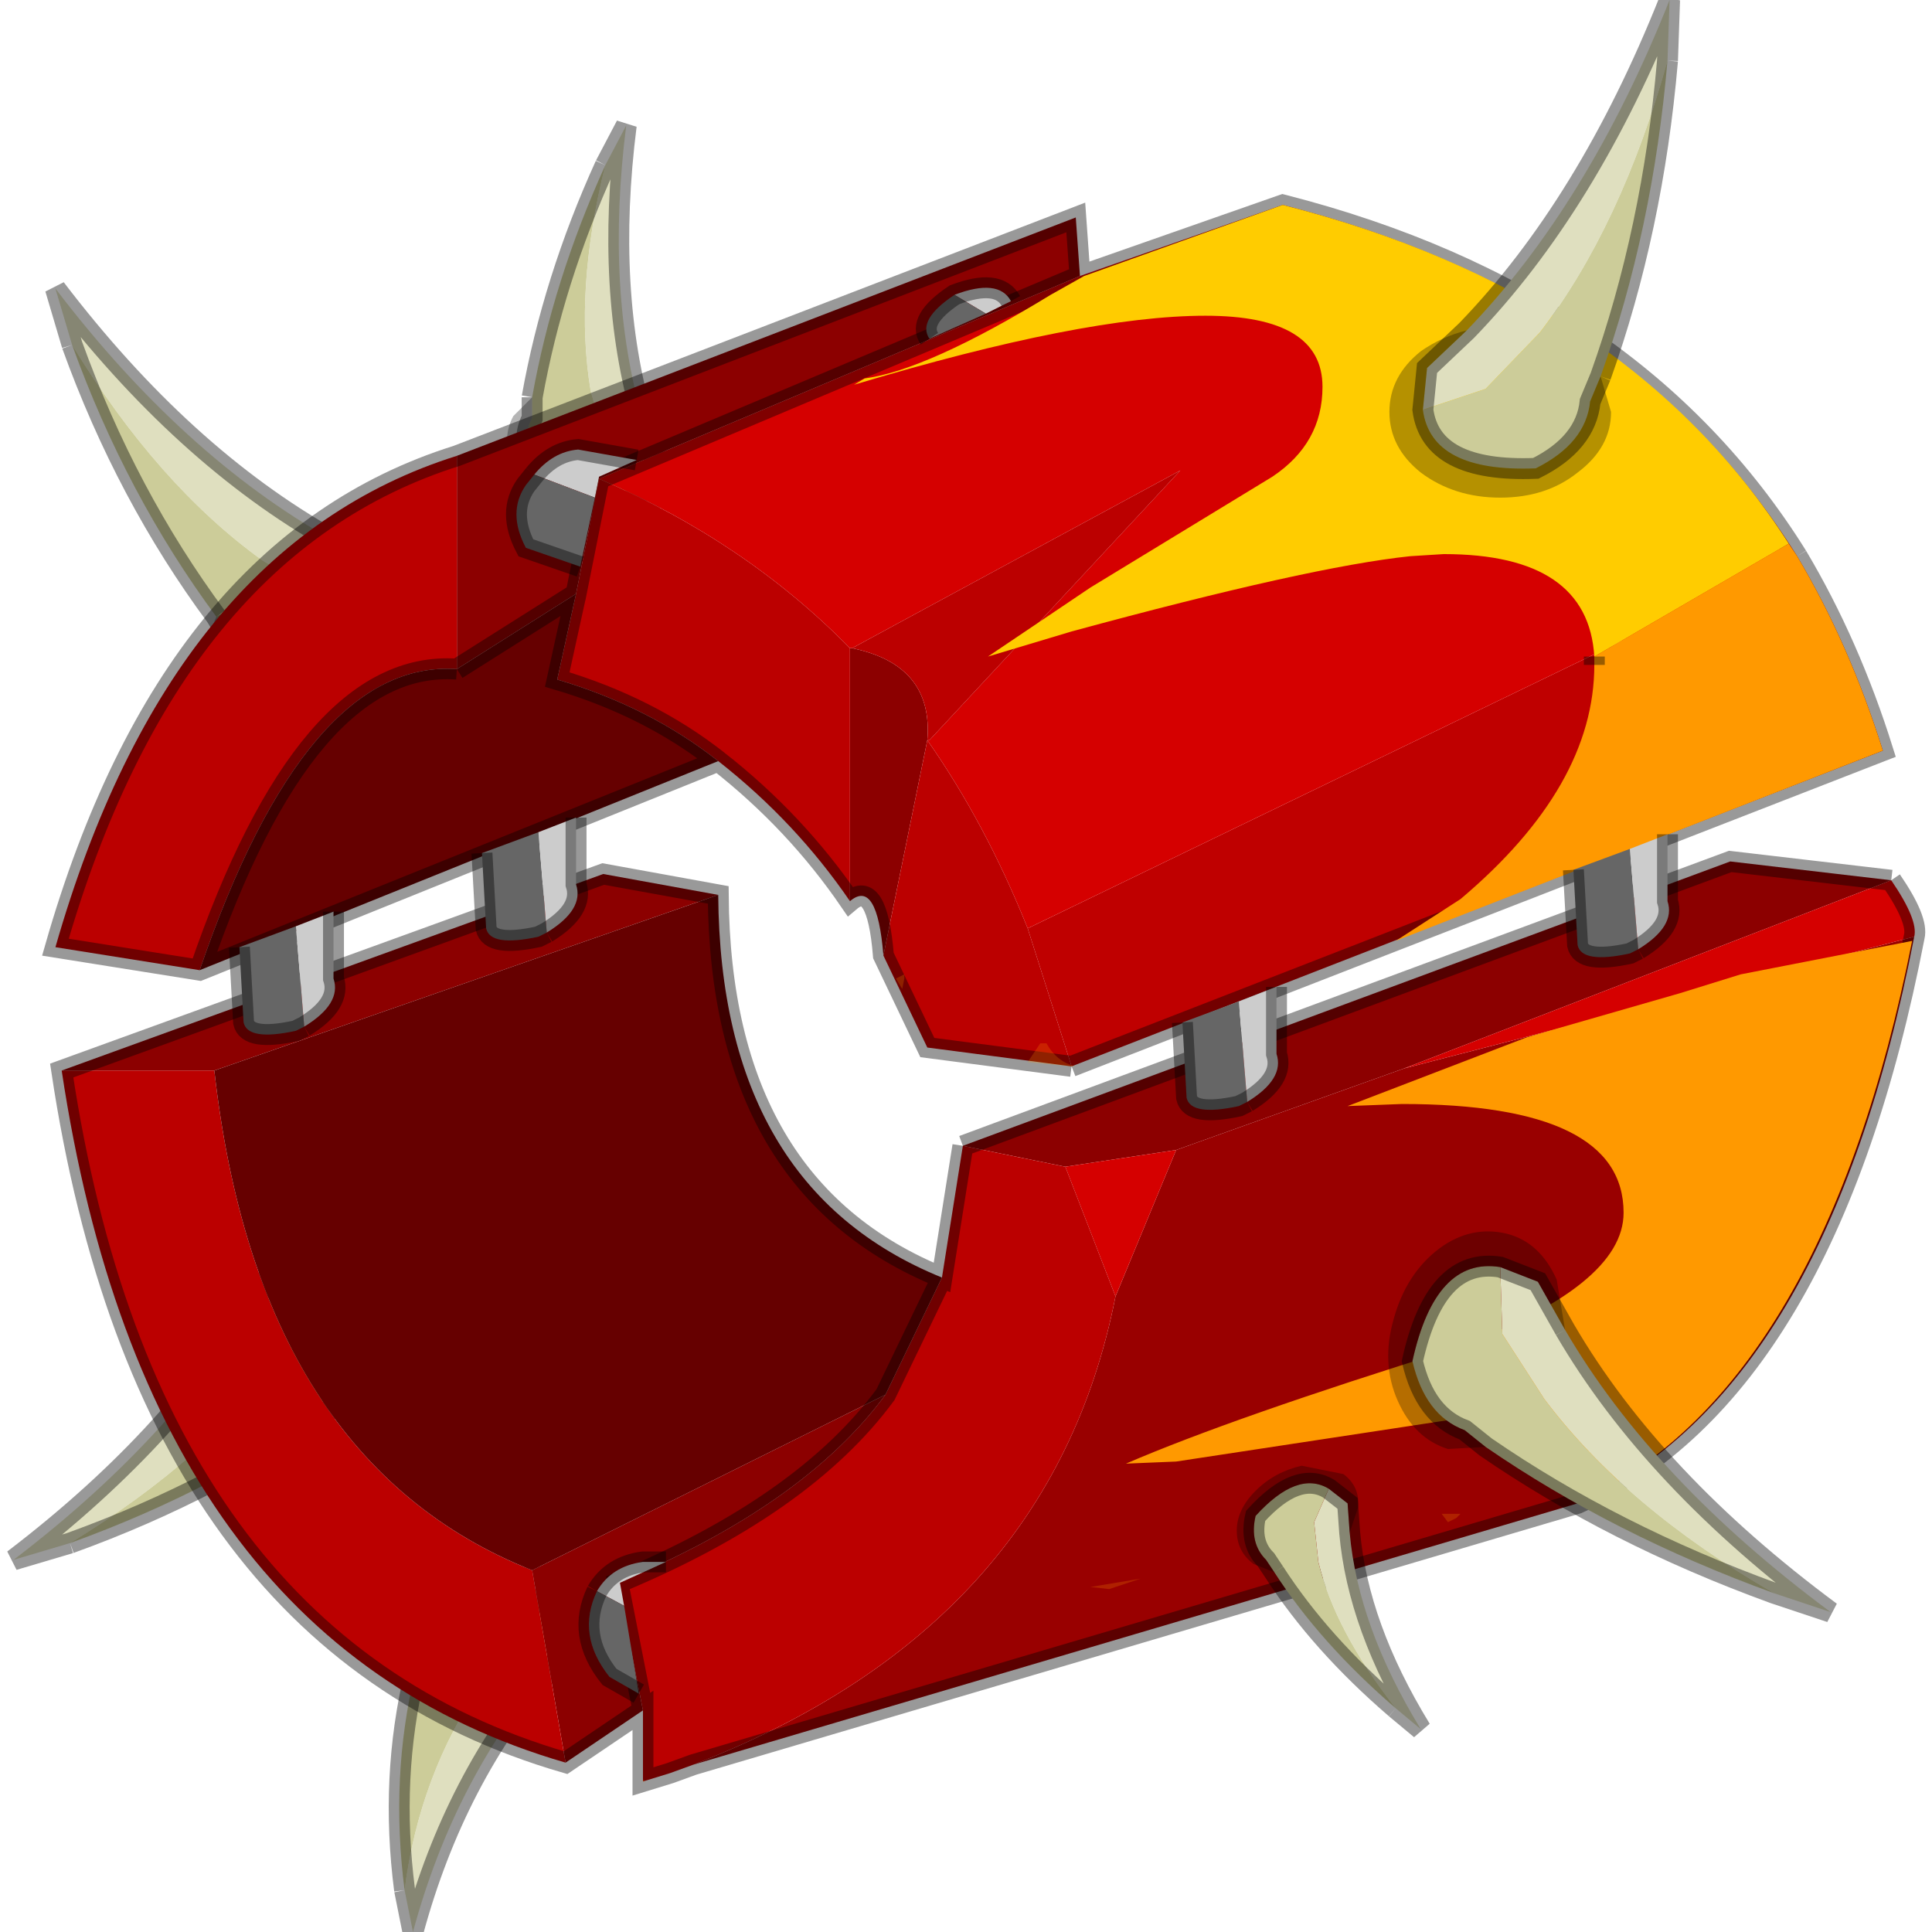 <?xml version="1.0" encoding="UTF-8"?>
<svg width="46px" height="46px" version="1.1" viewBox="252.25 177.35 45.55 46.2" xmlns="http://www.w3.org/2000/svg" xmlns:xlink="http://www.w3.org/1999/xlink">
<defs>
<g id="a">
<path d="m265.1 217.2q-2.3 2.65-3.3 6.35l-0.2-1q0.35-2.75 1.85-4.95l1-1.15 1.35-0.75 0.1 0.7-0.8 0.8" fill="#dfdfbf"/>
<path d="m265.8 215.7-1.35 0.75-1 1.15q-1.5 2.2-1.85 4.95-0.35-2.7 0.25-5.2l0.1-0.45q-0.05-0.7 1.05-1.35l2.8 0.15" fill="#cc9"/>
<path d="m265.1 217.2 0.8-0.8-0.1-0.7-2.8-0.15q-1.1 0.65-1.05 1.35l-0.1 0.45-0.4-0.5q-0.15-0.55 0.5-1.15 0.65-0.55 1.7-0.8l1.95-0.15q0.8 0.2 0.95 0.75t-0.45 1.1l-1 0.6" fill-opacity=".29"/>
<path d="m261.6 222.55 0.2 1q1-3.7 3.3-6.35l0.8-0.8-0.1-0.7-2.8-0.15q-1.1 0.65-1.05 1.35l-0.1 0.45m-0.25 5.2q-0.35-2.7 0.25-5.2" fill="none" stroke="#000" stroke-opacity=".4" stroke-width=".5"/>
<path d="m258.25 208.05q-2 3.55-6 6.6l1.35-0.4q3.35-2.05 5.15-4.55l0.95-1.6 0.05-1.55-0.9 0.35-0.6 1.15" fill="#dfdfbf"/>
<path d="m259.75 206.55-0.05 1.55-0.95 1.6q-1.8 2.5-5.15 4.55 3.6-1.3 6.5-3.4l0.5-0.35q0.9-0.35 1.15-1.7-0.6-2.45-2-2.25" fill="#cc9"/>
<path d="m258.25 208.05 0.6-1.15 0.9-0.35q1.4-0.2 2 2.25-0.25 1.35-1.15 1.7l-0.5 0.35h0.85q0.75-0.2 1.1-1.1t0.1-1.95q-0.3-1.05-1.05-1.7-0.75-0.55-1.5-0.35-0.8 0.25-1.15 1.1l-0.2 1.2" fill-opacity=".29"/>
<path d="m253.6 214.25-1.35 0.4q4-3.05 6-6.6l0.6-1.15 0.9-0.35q1.4-0.2 2 2.25-0.25 1.35-1.15 1.7l-0.5 0.35m-6.5 3.4q3.6-1.3 6.5-3.4" fill="none" stroke="#000" stroke-opacity=".4" stroke-width=".5"/>
<path d="m267.3 187.4q-0.9-3.1-0.4-7.05l-0.5 0.95q-0.75 3-0.35 5.4l0.4 1.4 0.85 0.95 0.3-0.65-0.3-1" fill="#dfdfbf"/>
<path d="m267.3 189.05-0.85-0.95-0.4-1.4q-0.4-2.4 0.35-5.4-1.25 2.75-1.75 5.55v0.5q-0.35 0.65 0.25 1.55 1.7 1.05 2.4 0.15" fill="#cc9"/>
<path d="m267.3 187.4 0.3 1-0.3 0.65q-0.7 0.9-2.4-0.15-0.6-0.9-0.25-1.55v-0.5l-0.45 0.45q-0.3 0.55 0 1.25 0.25 0.7 1 1.15 0.75 0.4 1.55 0.35l1.1-0.65q0.3-0.55 0-1.25l-0.55-0.75" fill-opacity=".29"/>
<path d="m266.4 181.3 0.5-0.95q-0.5 3.95 0.4 7.05l0.3 1-0.3 0.65q-0.7 0.9-2.4-0.15-0.6-0.9-0.25-1.55v-0.5m1.75-5.55q-1.25 2.75-1.75 5.55" fill="none" stroke="#000" stroke-opacity=".4" stroke-width=".5"/>
<path d="m259.85 190.25q-3.55-2-6.6-6l0.4 1.35q2.05 3.35 4.55 5.15l1.6 0.95 1.55 0.05-0.3-0.9-1.2-0.6" fill="#dfdfbf"/>
<path d="m261.35 191.75-1.55-0.05-1.6-0.95q-2.5-1.8-4.55-5.15 1.3 3.6 3.45 6.5l0.3 0.5q0.35 0.9 1.7 1.15 2.45-0.6 2.25-2" fill="#cc9"/>
<path d="m259.85 190.25 1.2 0.6 0.3 0.9q0.2 1.4-2.25 2-1.35-0.25-1.7-1.15l-0.3-0.5q-0.2 0.4-0.05 0.85 0.2 0.75 1.1 1.1l1.95 0.1q1.05-0.3 1.7-1.05 0.55-0.75 0.35-1.5-0.2-0.8-1.05-1.15l-1.25-0.2" fill-opacity=".29"/>
<path d="m253.65 185.6-0.4-1.35q3.05 4 6.6 6l1.2 0.6 0.3 0.9q0.2 1.4-2.25 2-1.35-0.25-1.7-1.15l-0.3-0.5m-3.45-6.5q1.3 3.6 3.45 6.5" fill="none" stroke="#000" stroke-opacity=".4" stroke-width=".5"/>
<path d="m294.9 190.65q1.25 2.1 2.05 4.65l-19.4 7.55-1.05-3.3 18.4-8.9" fill="#bf0000"/>
<path d="m273.05 200.2q-0.15-1.85-0.8-1.3v-6.05h0.05q1.95 0.4 1.8 2.2l-1.05 5.15m-10.2-11.95 14.8-5.7 0.1 1.4-11.5 4.85-0.55 2.75-2.85 1.8v-5.1m12.1 16.5 18.35-6.8 3.85 0.45-11.65 4.5-5.45 1.95-2.65 0.4-2.45-0.5m-7.65 13.5-1.85 1.25-0.8-4.6 8.45-4.2q-1.95 2.65-6.4 4.5l0.6 3.05m-13.9-15.3 12.95-4.7 2.75 0.5-12.05 4.2h-3.65" fill="#8c0000"/>
<path d="m280.05 204.85 5.45-1.95 12.2-3.15q-2.1 10.85-8.05 13.55l-21.15 6.25q8.55-3.3 10.1-11.2l1.45-3.5" fill="#900"/>
<path d="m294.9 190.65-18.4 8.9q-1-2.5-2.4-4.5h0.05l6-6.45-7.85 4.25h-0.05q-2.5-2.55-6-4.05l11.5-4.85 4.85-1.7q8.4 2.15 12.3 8.4m-17.5 14.6 2.65-0.4-1.45 3.5-1.2-3.1m8.1-2.35 11.65-4.5q0.65 0.95 0.55 1.35l-12.2 3.15" fill="#d50000"/>
<path d="m276.5 199.55 1.05 3.3-3.45-0.45-1.05-2.2 1.05-5.15q1.4 2 2.4 4.5m-4.25-0.65q-1.3-1.9-3.15-3.35-1.65-1.3-3.85-1.95l0.45-2.05 0.55-2.75q3.5 1.5 6 4.05h0.05l7.85-4.25-6 6.45h-0.05q0.15-1.8-1.8-2.2h-0.05v6.05m-15.55 1.65-3.45-0.55q2.75-9.6 9.6-11.75v5.1q-3.6-0.25-6.15 7.2m18.25 4.2 2.45 0.5 1.2 3.1q-1.55 7.9-10.1 11.2l-0.55 0.2-0.65 0.2v-1.7l-0.6-3.05q4.45-1.85 6.4-4.5l1.35-2.8 0.5-3.15m-9.5 14.75q-10-2.9-12.05-16.55h3.65q1.05 9.35 7.6 11.95l0.8 4.6" fill="#b00"/>
<path d="m269.1 195.55-12.4 5q2.55-7.45 6.15-7.2l2.85-1.8-0.45 2.05q2.2 0.65 3.85 1.95m0 3.2q0.05 7 5.35 9.15l-1.35 2.8-8.45 4.2q-6.55-2.6-7.6-11.95l12.05-4.2" fill="#600"/>
<path d="m277.55 202.85 19.4-7.55q-0.8-2.55-2.05-4.65m-17.35 12.2-3.45-0.45-1.05-2.2q-0.15-1.85-0.8-1.3-1.3-1.9-3.15-3.35l-12.4 5-3.45-0.55q2.75-9.6 9.6-11.75l14.8-5.7 0.1 1.4 4.85-1.7q8.4 2.15 12.3 8.4m2.25 7.75-3.85-0.45-18.35 6.8m22.2-6.35q0.65 0.95 0.55 1.35-2.1 10.85-8.05 13.55l-21.15 6.25-0.55 0.2-0.65 0.2v-1.7l-1.85 1.25q-10-2.9-12.05-16.55l12.95-4.7 2.75 0.5q0.05 7 5.35 9.15l0.5-3.15m-12.1-11.4 2.85-1.8 0.55-2.75 11.5-4.85m-12.05 7.6-0.45 2.05q2.2 0.65 3.85 1.95m-6.25-2.2q-3.6-0.25-6.15 7.2m10.6 17.7-0.6-3.05q4.45-1.85 6.4-4.5l1.35-2.8" fill="none" stroke="#000" stroke-opacity=".4" stroke-width=".5"/>
<path d="m294.7 190.35 0.2 0.3q1.25 2.1 2.05 4.65l-11.65 4.55 1.55-1q3.2-2.7 3.2-5.6v-0.2l4.65-2.7m-4.9 22.8q0-1.9-2.85-1.9l-6.9 1.05-1.2 0.05q2.55-1.1 7.85-2.75 4.05-1.5 4.05-3.25 0-2.6-5.3-2.6l-1.3 0.05 4.3-1.65 3.65-1.05 1.45-0.45 4.1-0.8q-2.1 10.55-7.8 13.35l-0.05-0.05" fill="#f90"/>
<path d="m278.45 215.35-0.45-0.05 1.2-0.2-0.75 0.25m8.4-1.8-0.1 0.1-0.2 0.1-0.15-0.2h0.45m-19.55 6.35 0.05 0.05h-0.05v-0.05m10.35-17.05h-0.1l-1.05-0.1 0.3-0.45h0.15q0.25 0.45 0.7 0.55m-4.1-2.1-0.05 0.25-0.15-0.25 0.2-0.1v0.1" fill="#f90" fill-opacity=".22"/>
<path d="m294.7 190.35-4.65 2.7q-0.15-2.45-3.6-2.45l-0.8 0.05q-2.4 0.25-8.1 1.8l-2 0.6 2.45-1.65 4.35-2.65q1.2-0.8 1.2-2.15 0-1.7-2.8-1.7-2.9 0-8.4 1.65l0.25-0.15q1.5-0.2 4.45-2l0.8-0.45 4.75-1.7q8.25 2.1 12.1 8.1m-4.9 22.8 0.05 0.05h-0.05v-0.05" fill="#fc0"/>
<path d="m290.05 193.05v0.2" fill="none" stroke="#000" stroke-opacity=".4" stroke-width=".5"/>
<path d="m275.5 184.85-0.75-0.45q1.05-0.4 1.35 0.15l-0.6 0.3m-9.35 4.4-1.45-0.55q0.45-0.55 1.05-0.6l1.4 0.25-0.9 0.4-0.1 0.5m0.7 26.5-0.65-0.35q0.35-0.6 1.1-0.7h0.55l-1.1 0.5 0.1 0.55" fill="#ccc"/>
<path d="m274.75 184.4 0.75 0.45-1.35 0.6q-0.3-0.45 0.6-1.05m-8.95 6.5-1.3-0.45q-0.45-0.85 0-1.5l0.2-0.25 1.45 0.55-0.35 1.65m0.4 24.5 0.65 0.35 0.35 2.1-0.7-0.4q-0.8-1-0.3-2.05" fill="#666"/>
<path d="m276.1 184.55q-0.3-0.55-1.35-0.15-0.9 0.6-0.6 1.05m-9.45 3.25-0.2 0.25q-0.45 0.65 0 1.5l1.3 0.45m-1.1-2.2q0.45-0.55 1.05-0.6l1.4 0.25m-0.95 27.05q-0.5 1.05 0.3 2.05l0.7 0.4m0.65-3.15h-0.55q-0.75 0.1-1.1 0.7" fill="none" stroke="#000" stroke-opacity=".4" stroke-width=".5"/>
<path d="m280.2 201.8 1.35-0.5 0.2 2.4-0.2 0.1q-1.15 0.25-1.25-0.2l-0.1-1.8" fill="#666"/>
<path d="m281.75 203.7-0.2-2.4 0.9-0.35v1.6q0.2 0.6-0.7 1.15" fill="#ccc"/>
<path d="m280.2 201.8 0.1 1.8q0.1 0.45 1.25 0.2l0.2-0.1m0.7-2.75v1.6q0.2 0.6-0.7 1.15" fill="none" stroke="#000" stroke-opacity=".4" stroke-width=".5"/>
<path d="m290.9 197.65 0.2 2.4-0.2 0.1q-1.15 0.25-1.25-0.2l-0.1-1.8 1.35-0.5" fill="#666"/>
<path d="m291.8 197.3v1.6q0.2 0.6-0.7 1.15l-0.2-2.4 0.9-0.35" fill="#ccc"/>
<path d="m291.1 200.05q0.9-0.55 0.7-1.15v-1.6m-0.7 2.75-0.2 0.1q-1.15 0.25-1.25-0.2l-0.1-1.8" fill="none" stroke="#000" stroke-opacity=".4" stroke-width=".5"/>
<path d="m259 199.5 0.2 2.4-0.2 0.1q-1.15 0.25-1.25-0.2l-0.1-1.8 1.35-0.5" fill="#666"/>
<path d="m259.9 199.15v1.6q0.2 0.6-0.7 1.15l-0.2-2.4 0.9-0.35" fill="#ccc"/>
<path d="m259.2 201.9q0.9-0.55 0.7-1.15v-1.6m-0.7 2.75-0.2 0.1q-1.15 0.25-1.25-0.2l-0.1-1.8" fill="none" stroke="#000" stroke-opacity=".4" stroke-width=".5"/>
<path d="m263.45 197.75 1.35-0.5 0.2 2.4-0.2 0.1q-1.15 0.25-1.25-0.2l-0.1-1.8" fill="#666"/>
<path d="m265 199.65-0.2-2.4 0.9-0.35v1.6q0.2 0.6-0.7 1.15" fill="#ccc"/>
<path d="m263.45 197.75 0.1 1.8q0.1 0.45 1.25 0.2l0.2-0.1m0.7-2.75v1.6q0.2 0.6-0.7 1.15" fill="none" stroke="#000" stroke-opacity=".4" stroke-width=".5"/>
<path d="m287 185.25q2.9-3 4.85-7.9l-0.05 1.45q-1.1 3.95-3.05 6.5l-1.3 1.35-1.5 0.5 0.1-1 0.95-0.9" fill="#dfdfbf"/>
<path d="m285.95 187.15 1.5-0.5 1.3-1.35q1.95-2.55 3.05-6.5-0.35 4.05-1.6 7.55l-0.25 0.6q-0.1 1-1.3 1.6-2.5 0.1-2.7-1.4" fill="#cc9"/>
<path d="m287 185.25-0.95 0.9-0.1 1q0.2 1.5 2.7 1.4 1.2-0.6 1.3-1.6l0.25-0.6 0.25 0.85q0 0.85-0.8 1.45-0.75 0.6-1.85 0.6t-1.9-0.6q-0.75-0.6-0.75-1.45t0.75-1.45q0.5-0.35 1.1-0.5" fill-opacity=".29"/>
<path d="m291.8 178.8 0.05-1.45q-1.95 4.9-4.85 7.9l-0.95 0.9-0.1 1q0.2 1.5 2.7 1.4 1.2-0.6 1.3-1.6l0.25-0.6m1.6-7.55q-0.35 4.05-1.6 7.55" fill="none" stroke="#000" stroke-opacity=".4" stroke-width=".5"/>
<path d="m289.35 209.15q2.1 3.6 6.35 6.75l-1.35-0.45q-3.55-2.05-5.5-4.65l-1-1.55-0.05-1.6 0.9 0.35 0.65 1.15" fill="#dfdfbf"/>
<path d="m294.35 215.45q-3.85-1.4-6.9-3.5l-0.5-0.4q-0.95-0.35-1.25-1.65 0.55-2.5 2.1-2.25l0.05 1.6 1 1.55q1.95 2.6 5.5 4.65" fill="#cc9"/>
<path d="m287.45 211.95-0.9 0.05q-0.8-0.25-1.2-1.15t-0.1-1.95q0.3-1.1 1.1-1.7 0.75-0.55 1.6-0.35 0.8 0.2 1.2 1.1l0.2 1.2-0.65-1.15-0.9-0.35q-1.55-0.25-2.1 2.25 0.3 1.3 1.25 1.65l0.5 0.4" fill-opacity=".29"/>
<path d="m289.35 209.15q2.1 3.6 6.35 6.75l-1.35-0.45q-3.85-1.4-6.9-3.5l-0.5-0.4q-0.95-0.35-1.25-1.65 0.55-2.5 2.1-2.25l0.9 0.35 0.65 1.15" fill="none" stroke="#000" stroke-opacity=".4" stroke-width=".5"/>
<path d="m284.2 214q0.2 2.25 1.7 4.7l-0.6-0.5q-1.45-1.85-1.85-3.5l-0.1-0.95 0.35-0.8 0.45 0.35 0.05 0.7" fill="#dfdfbf"/>
<path d="m283.7 212.95-0.35 0.8 0.1 0.95q0.4 1.65 1.85 3.5-1.8-1.55-2.9-3.25l-0.2-0.3q-0.4-0.4-0.25-1.05 1-1.1 1.75-0.65" fill="#cc9"/>
<path d="m284.2 214-0.05-0.7-0.45-0.35q-0.75-0.45-1.75 0.65-0.15 0.65 0.25 1.05l0.2 0.3-0.5-0.2q-0.4-0.3-0.4-0.8t0.45-0.95 1.1-0.6l1 0.2q0.4 0.3 0.35 0.8l-0.2 0.6" fill-opacity=".29"/>
<path d="m285.3 218.2 0.6 0.5q-1.5-2.45-1.7-4.7l-0.05-0.7-0.45-0.35q-0.75-0.45-1.75 0.65-0.15 0.65 0.25 1.05l0.2 0.3m2.9 3.25q-1.8-1.55-2.9-3.25" fill="none" stroke="#000" stroke-opacity=".4" stroke-width=".5"/>
</g>
</defs>
<use xlink:href="#a"/>
</svg>
